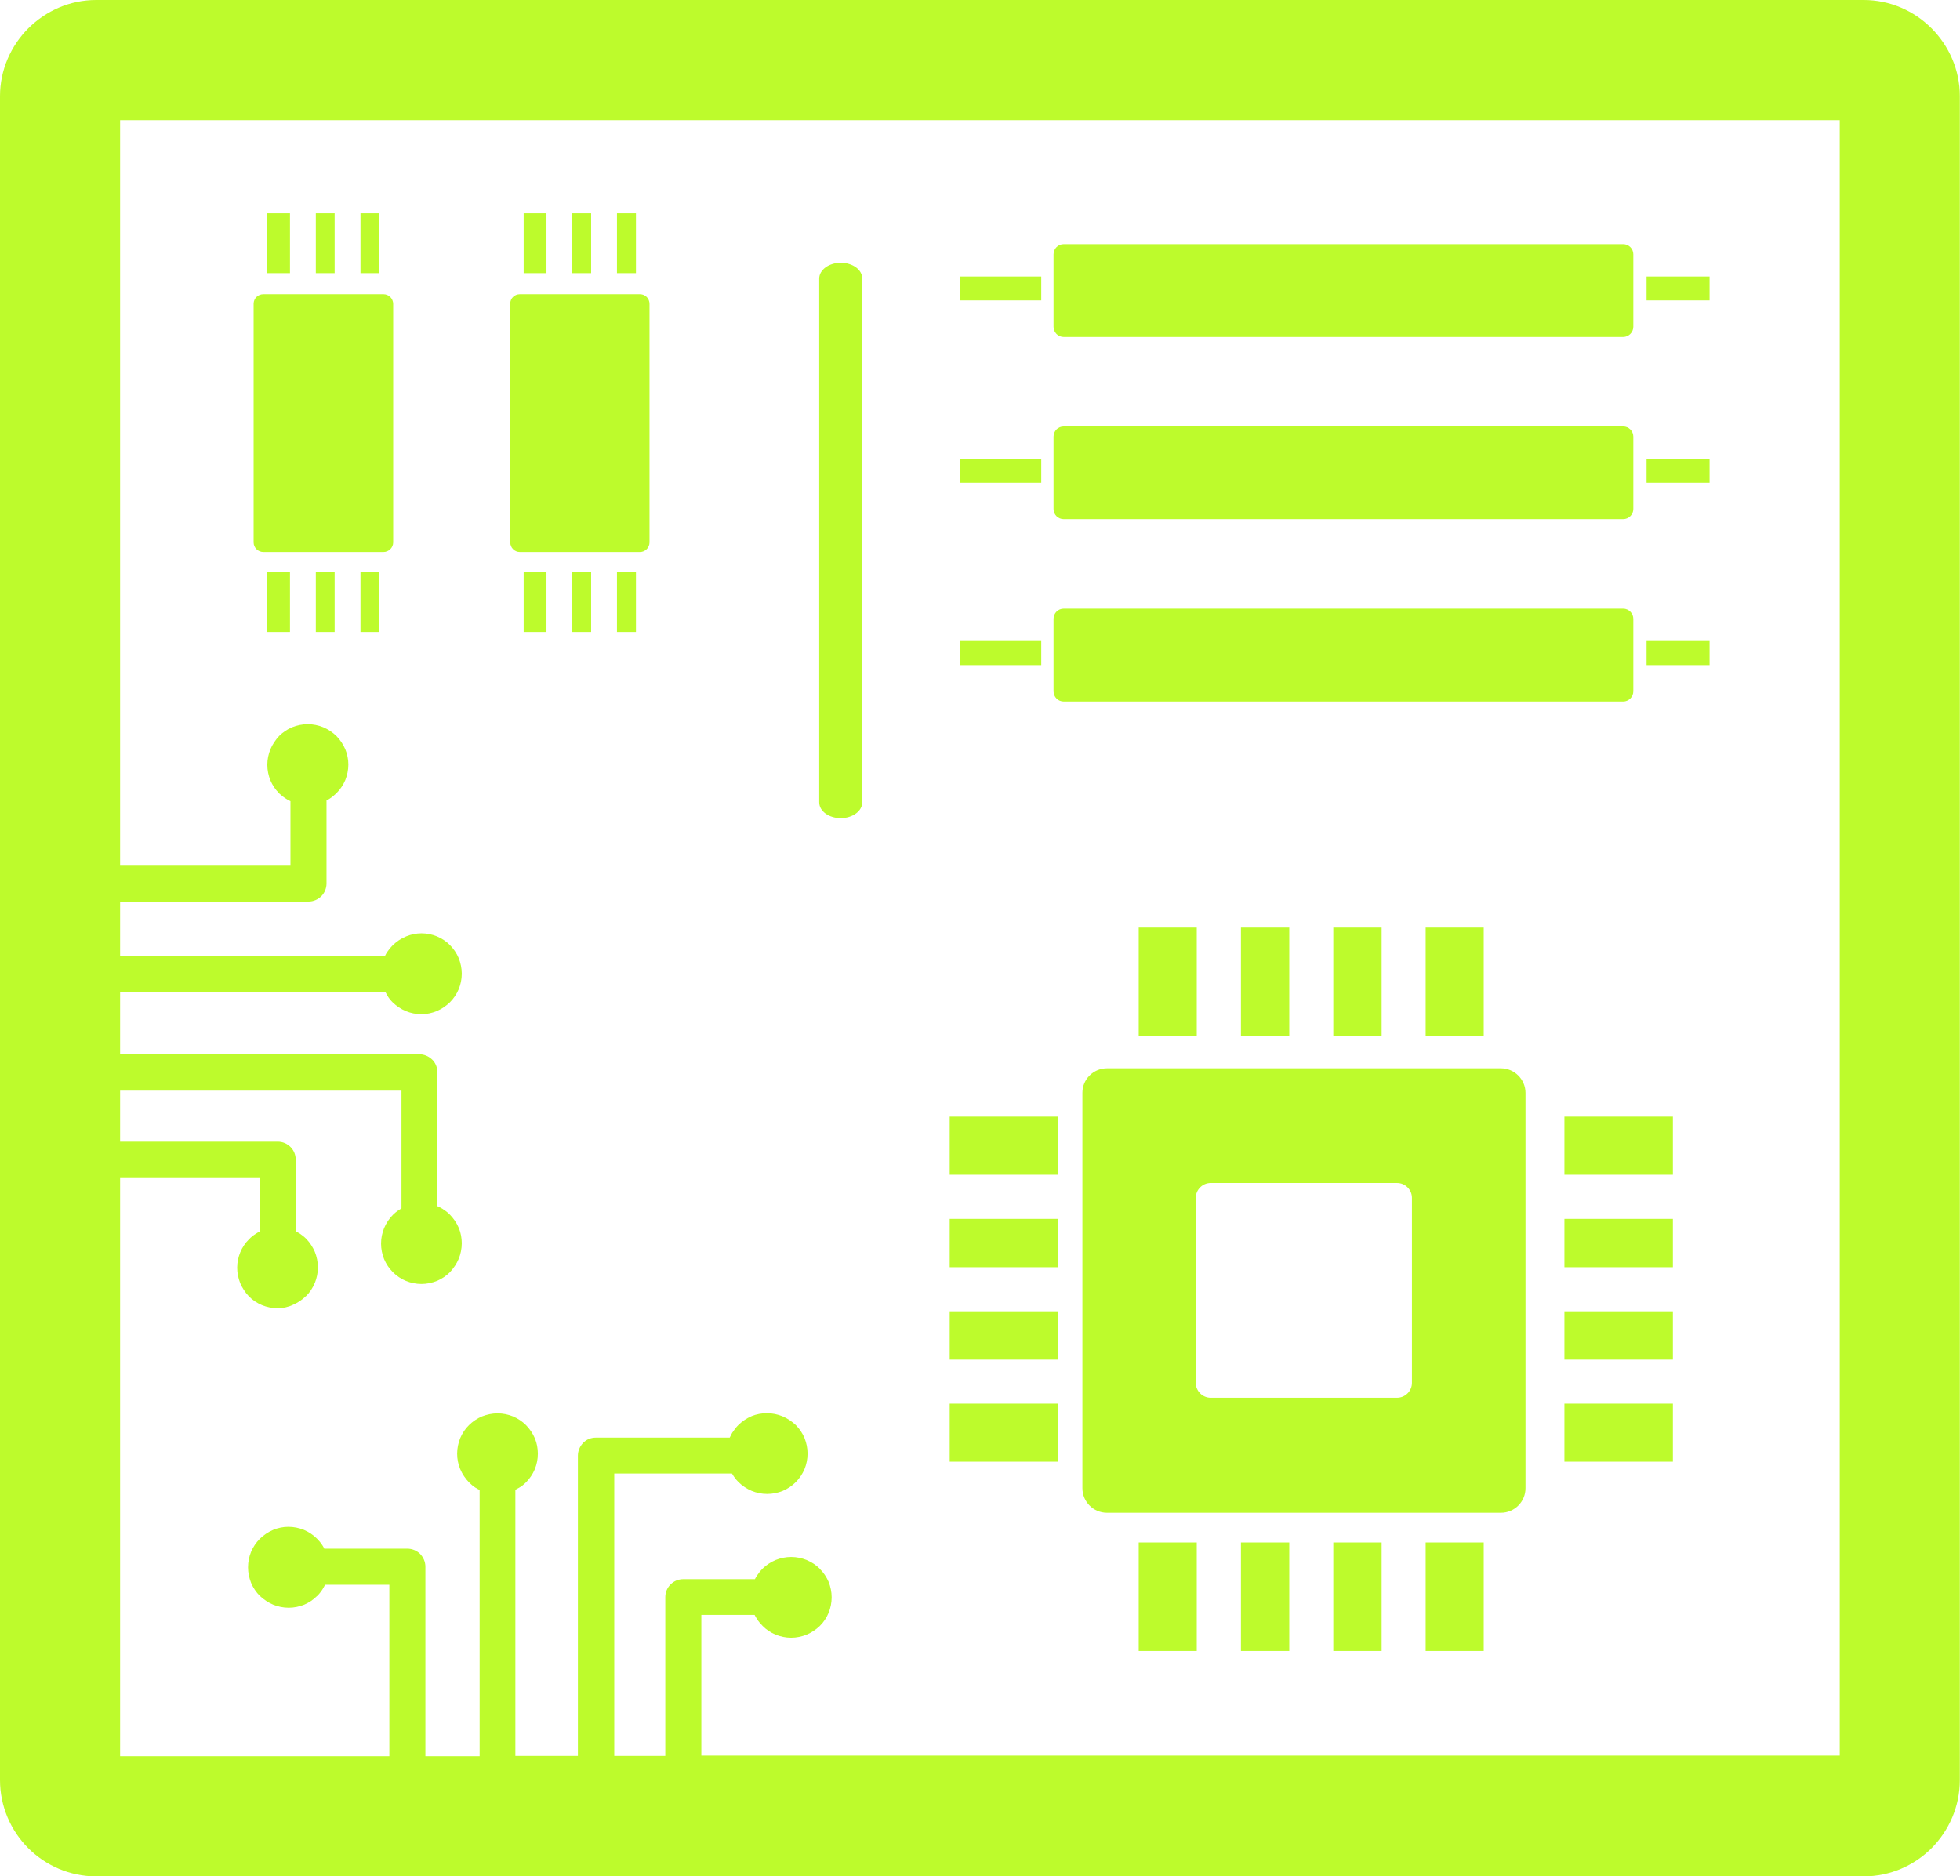 <svg width="352" height="337" viewBox="0 0 352 337" fill="none" xmlns="http://www.w3.org/2000/svg">
<path fill-rule="evenodd" clip-rule="evenodd" d="M204.503 296.512H214.93V277.027H204.503V296.512ZM17.273 0H334.698C339.424 0 343.75 1.948 346.872 5.072C350.023 8.224 351.971 12.55 351.971 17.278V319.693C351.971 324.45 350.023 328.776 346.901 331.928C343.779 335.052 339.453 337 334.698 337H17.273C12.518 337 8.193 335.052 5.07 331.928C1.948 328.805 0 324.45 0 319.693V17.278C0 12.55 1.948 8.224 5.099 5.072C8.25 1.948 12.547 0 17.273 0ZM330.43 21.576H21.57V155.477H52.164V143.901C51.878 143.786 51.62 143.614 51.391 143.471C50.932 143.184 50.503 142.84 50.13 142.496L50.102 142.439C49.443 141.809 48.927 141.006 48.555 140.147C48.211 139.287 48.01 138.342 48.01 137.367C48.01 136.365 48.211 135.448 48.555 134.588C48.927 133.7 49.471 132.897 50.13 132.181C50.789 131.522 51.591 130.978 52.479 130.605C53.367 130.261 54.284 130.061 55.258 130.061C56.26 130.061 57.177 130.261 58.036 130.605C58.925 130.978 59.727 131.522 60.414 132.181C61.073 132.869 61.617 133.642 61.99 134.531L62.018 134.588C62.362 135.419 62.562 136.365 62.562 137.31C62.562 138.284 62.362 139.23 62.018 140.09C61.646 140.978 61.102 141.78 60.443 142.439L60.385 142.496C60.042 142.812 59.698 143.127 59.297 143.385C59.068 143.528 58.867 143.671 58.638 143.757V158.686C58.638 159.574 58.266 160.405 57.693 160.978C57.091 161.551 56.289 161.924 55.401 161.924H21.57V171.666H69.151C69.266 171.408 69.409 171.179 69.552 170.95L69.581 170.921C69.867 170.491 70.182 170.119 70.526 169.775C71.213 169.116 71.987 168.572 72.904 168.199L72.961 168.17C73.82 167.827 74.737 167.626 75.682 167.626C76.656 167.626 77.602 167.827 78.461 168.17C79.349 168.543 80.18 169.087 80.81 169.746C81.469 170.406 82.013 171.208 82.385 172.096C82.729 172.984 82.93 173.901 82.93 174.876C82.93 175.878 82.729 176.795 82.385 177.655C82.013 178.543 81.469 179.346 80.81 180.005C80.122 180.664 79.349 181.208 78.461 181.581L78.404 181.609C77.544 181.953 76.628 182.154 75.682 182.154C74.68 182.154 73.763 181.953 72.904 181.609C72.016 181.237 71.213 180.692 70.526 180.033C70.182 179.689 69.838 179.288 69.581 178.83C69.438 178.601 69.294 178.343 69.18 178.113H21.57V189.346H75.31C76.198 189.346 77 189.718 77.602 190.291C78.203 190.864 78.547 191.667 78.547 192.584V216.624C78.833 216.739 79.148 216.911 79.435 217.083C79.922 217.398 80.409 217.742 80.81 218.172C81.469 218.859 82.013 219.633 82.385 220.521L82.414 220.579C82.758 221.438 82.93 222.355 82.93 223.301C82.93 224.275 82.729 225.221 82.385 226.08C82.013 226.969 81.469 227.771 80.81 228.487C80.151 229.146 79.349 229.691 78.461 230.063C77.573 230.407 76.656 230.608 75.682 230.608C74.708 230.608 73.763 230.407 72.904 230.063C72.016 229.691 71.213 229.146 70.555 228.487C69.896 227.828 69.352 227.026 68.979 226.138C68.635 225.278 68.435 224.332 68.435 223.358C68.435 222.355 68.635 221.438 68.979 220.579C69.352 219.69 69.896 218.859 70.555 218.2C70.87 217.885 71.185 217.627 71.557 217.369C71.729 217.255 71.93 217.14 72.102 217.026V195.879H21.57V205.048H49.901C50.789 205.048 51.591 205.421 52.164 205.994C52.766 206.596 53.109 207.398 53.109 208.286V221.152C53.339 221.266 53.568 221.381 53.797 221.524C54.227 221.811 54.628 222.126 54.971 222.47L55.029 222.527C55.659 223.186 56.175 223.989 56.547 224.848C56.891 225.708 57.091 226.653 57.091 227.628C57.091 228.63 56.891 229.547 56.547 230.407L56.518 230.464C56.146 231.353 55.63 232.126 54.971 232.785L54.914 232.814C54.255 233.473 53.453 233.989 52.594 234.361C51.763 234.762 50.818 234.963 49.844 234.963C48.87 234.963 47.925 234.762 47.065 234.419C46.177 234.046 45.346 233.502 44.716 232.843L44.659 232.785C44.029 232.126 43.513 231.324 43.141 230.464C42.797 229.576 42.596 228.659 42.596 227.685C42.596 226.711 42.797 225.794 43.141 224.934C43.513 224.046 44.057 223.215 44.716 222.584C45.089 222.183 45.49 221.868 45.948 221.582C46.177 221.41 46.435 221.295 46.693 221.152V211.581H21.57V315.424H69.924V284.62H58.38C58.237 284.878 58.094 285.165 57.95 285.394C57.664 285.853 57.32 286.282 56.977 286.626L56.919 286.655C56.289 287.314 55.487 287.83 54.628 288.202C53.768 288.546 52.823 288.747 51.849 288.747C50.846 288.747 49.93 288.546 49.07 288.202C48.182 287.83 47.38 287.285 46.664 286.626C46.005 285.967 45.461 285.165 45.089 284.277C44.745 283.388 44.544 282.471 44.544 281.497C44.544 280.494 44.745 279.577 45.089 278.718C45.461 277.829 46.005 277.027 46.664 276.368C47.352 275.709 48.125 275.165 49.013 274.792L49.07 274.763C49.901 274.42 50.846 274.219 51.792 274.219C52.766 274.219 53.711 274.42 54.57 274.763C55.458 275.136 56.26 275.68 56.919 276.339L56.977 276.397C57.32 276.741 57.607 277.084 57.865 277.486C58.008 277.715 58.151 277.915 58.237 278.145H73.162C74.049 278.145 74.88 278.517 75.453 279.09C76.026 279.692 76.398 280.494 76.398 281.383V315.424H86.138V267.6C85.88 267.485 85.651 267.342 85.422 267.199H85.393C84.963 266.912 84.591 266.597 84.247 266.253C83.588 265.566 83.044 264.792 82.672 263.904L82.643 263.846C82.299 262.987 82.099 262.07 82.099 261.096C82.099 260.121 82.299 259.176 82.643 258.316C83.016 257.428 83.56 256.597 84.219 255.966C84.878 255.307 85.68 254.763 86.568 254.39C87.456 254.047 88.372 253.846 89.346 253.846C90.349 253.846 91.266 254.047 92.125 254.39C93.013 254.763 93.815 255.307 94.474 255.966C95.133 256.654 95.677 257.428 96.049 258.316L96.078 258.373C96.422 259.233 96.594 260.15 96.594 261.096C96.594 262.098 96.393 263.015 96.049 263.875C95.677 264.763 95.133 265.566 94.474 266.225C94.13 266.568 93.729 266.912 93.271 267.17C93.042 267.313 92.784 267.457 92.555 267.571V315.366H103.784V261.439C103.784 260.551 104.156 259.749 104.729 259.147C105.302 258.545 106.104 258.201 107.021 258.201H131.055C131.198 257.915 131.341 257.6 131.513 257.313C131.828 256.826 132.201 256.339 132.602 255.938C133.289 255.279 134.063 254.734 134.951 254.362L135.008 254.333C135.867 253.989 136.784 253.817 137.729 253.817C138.703 253.817 139.648 254.018 140.508 254.362C141.396 254.734 142.198 255.279 142.914 255.938C143.573 256.597 144.117 257.399 144.49 258.287C144.833 259.176 145.034 260.093 145.034 261.067C145.034 262.07 144.833 262.987 144.49 263.846C144.117 264.735 143.573 265.537 142.914 266.196C142.255 266.855 141.453 267.399 140.565 267.772C139.706 268.116 138.76 268.316 137.786 268.316C136.784 268.316 135.867 268.116 135.008 267.772C134.12 267.399 133.318 266.855 132.63 266.196C132.315 265.881 132.057 265.566 131.799 265.193C131.685 265.021 131.57 264.821 131.456 264.649H110.315V315.366H119.482V286.827C119.482 285.939 119.854 285.136 120.427 284.563C121.029 283.961 121.831 283.618 122.719 283.618H135.581C135.695 283.388 135.81 283.159 135.982 282.93C136.268 282.5 136.583 282.099 136.927 281.755L136.984 281.698C137.643 281.067 138.417 280.552 139.305 280.179C140.164 279.835 141.109 279.635 142.083 279.635C143.057 279.635 144.003 279.835 144.862 280.179L144.919 280.208C145.807 280.58 146.581 281.096 147.24 281.755L147.268 281.812C147.927 282.471 148.443 283.245 148.815 284.105C149.159 284.964 149.359 285.91 149.359 286.884C149.359 287.858 149.159 288.804 148.815 289.664C148.443 290.552 147.898 291.383 147.24 292.013L147.182 292.07C146.523 292.701 145.721 293.217 144.862 293.589C143.974 293.933 143.057 294.134 142.083 294.134C141.109 294.134 140.164 293.933 139.305 293.589C138.417 293.217 137.586 292.672 136.956 292.013C136.583 291.641 136.24 291.24 135.953 290.781C135.781 290.552 135.667 290.294 135.523 290.036H125.956V315.309H330.401V21.576H330.43ZM94.044 113.499H98.141V102.753H94.044V113.499ZM47.982 113.499H52.078V102.753H47.982V113.499ZM47.294 52.838H68.865C69.81 52.838 70.612 53.612 70.612 54.586V97.424C70.612 98.369 69.81 99.143 68.865 99.143H47.294C46.349 99.143 45.547 98.369 45.547 97.424V54.557C45.547 53.583 46.349 52.838 47.294 52.838ZM64.74 38.31H68.12V49.056H64.74V38.31ZM56.719 38.31H60.099V49.056H56.719V38.31ZM47.982 38.31H52.078V49.056H47.982V38.31ZM64.74 113.499H68.12V102.753H64.74V113.499ZM56.719 113.499H60.099V102.753H56.719V113.499ZM93.357 52.838H114.927C115.901 52.838 116.646 53.612 116.646 54.586V97.424C116.646 98.369 115.872 99.143 114.927 99.143H93.357C92.412 99.143 91.638 98.369 91.638 97.424V54.557C91.609 53.583 92.412 52.838 93.357 52.838ZM110.802 38.31H114.211V49.056H110.802V38.31ZM102.781 38.31H106.161V49.056H102.781V38.31ZM94.044 38.31H98.141V49.056H94.044V38.31ZM110.802 113.499H114.211V102.753H110.802V113.499ZM102.781 113.499H106.161V102.753H102.781V113.499ZM147.125 50.03C147.125 48.483 148.844 47.193 150.992 47.193C153.141 47.193 154.859 48.454 154.859 50.03V144.101C154.859 145.648 153.141 146.938 150.992 146.938C148.844 146.938 147.125 145.677 147.125 144.101V50.03ZM172.419 49.657V53.956H187V49.657H172.419ZM172.419 115.132V119.459H187V115.132H172.419ZM293.333 111.149V124.158C293.333 125.161 292.503 125.992 291.5 125.992H191.039C190.008 125.992 189.206 125.161 189.206 124.158V111.149C189.206 110.146 190.008 109.315 191.039 109.315H291.5C292.503 109.315 293.333 110.146 293.333 111.149ZM307.026 115.132V119.459H295.711V115.132H307.026ZM172.419 82.38V86.707H187V82.38H172.419ZM293.333 78.426V91.406C293.333 92.438 292.503 93.24 291.5 93.24H191.039C190.008 93.24 189.206 92.438 189.206 91.406V78.426C189.206 77.394 190.008 76.592 191.039 76.592H291.5C292.503 76.592 293.333 77.394 293.333 78.426ZM307.026 82.38V86.707H295.711V82.38H307.026ZM293.333 45.675V58.683C293.333 59.686 292.503 60.517 291.5 60.517H191.039C190.008 60.517 189.206 59.686 189.206 58.683V45.675C189.206 44.672 190.008 43.841 191.039 43.841H291.5C292.503 43.841 293.333 44.643 293.333 45.675ZM307.026 49.657V53.956H295.711V49.657H307.026ZM198.802 191.867H269.557C271.964 191.867 273.969 193.844 273.969 196.28V267.285C273.969 269.72 271.992 271.697 269.557 271.697H198.802C196.367 271.697 194.391 269.72 194.391 267.285V196.251C194.391 193.844 196.367 191.867 198.802 191.867ZM217.422 212.47H250.909C252.37 212.47 253.573 213.673 253.573 215.134V248.373C253.573 249.834 252.37 251.038 250.909 251.038H217.422C215.961 251.038 214.758 249.834 214.758 248.373V215.134C214.758 213.673 215.961 212.47 217.422 212.47ZM300.438 235.507V244.19H280.958V235.507H300.438ZM300.438 218.917V227.599H280.958V218.917H300.438ZM300.438 252.098V262.528H280.958V252.098H300.438ZM300.438 200.55V210.98H280.958V200.55H300.438ZM170.557 235.507V244.19H190.036V235.507H170.557ZM170.557 218.917V227.599H190.036V218.917H170.557ZM170.557 252.098V262.528H190.036V252.098H170.557ZM170.557 200.55V210.98H190.036V200.55H170.557ZM239.451 166.595H248.13V186.079H239.451V166.595ZM222.865 166.595H231.544V186.079H222.865V166.595ZM256.036 166.595H266.464V186.079H256.036V166.595ZM204.503 166.595H214.93V186.079H204.503V166.595ZM239.451 296.512H248.13V277.027H239.451V296.512ZM222.865 296.512H231.544V277.027H222.865V296.512ZM256.036 296.512H266.464V277.027H256.036V296.512Z" fill="#BDFB2C"/>
</svg>
